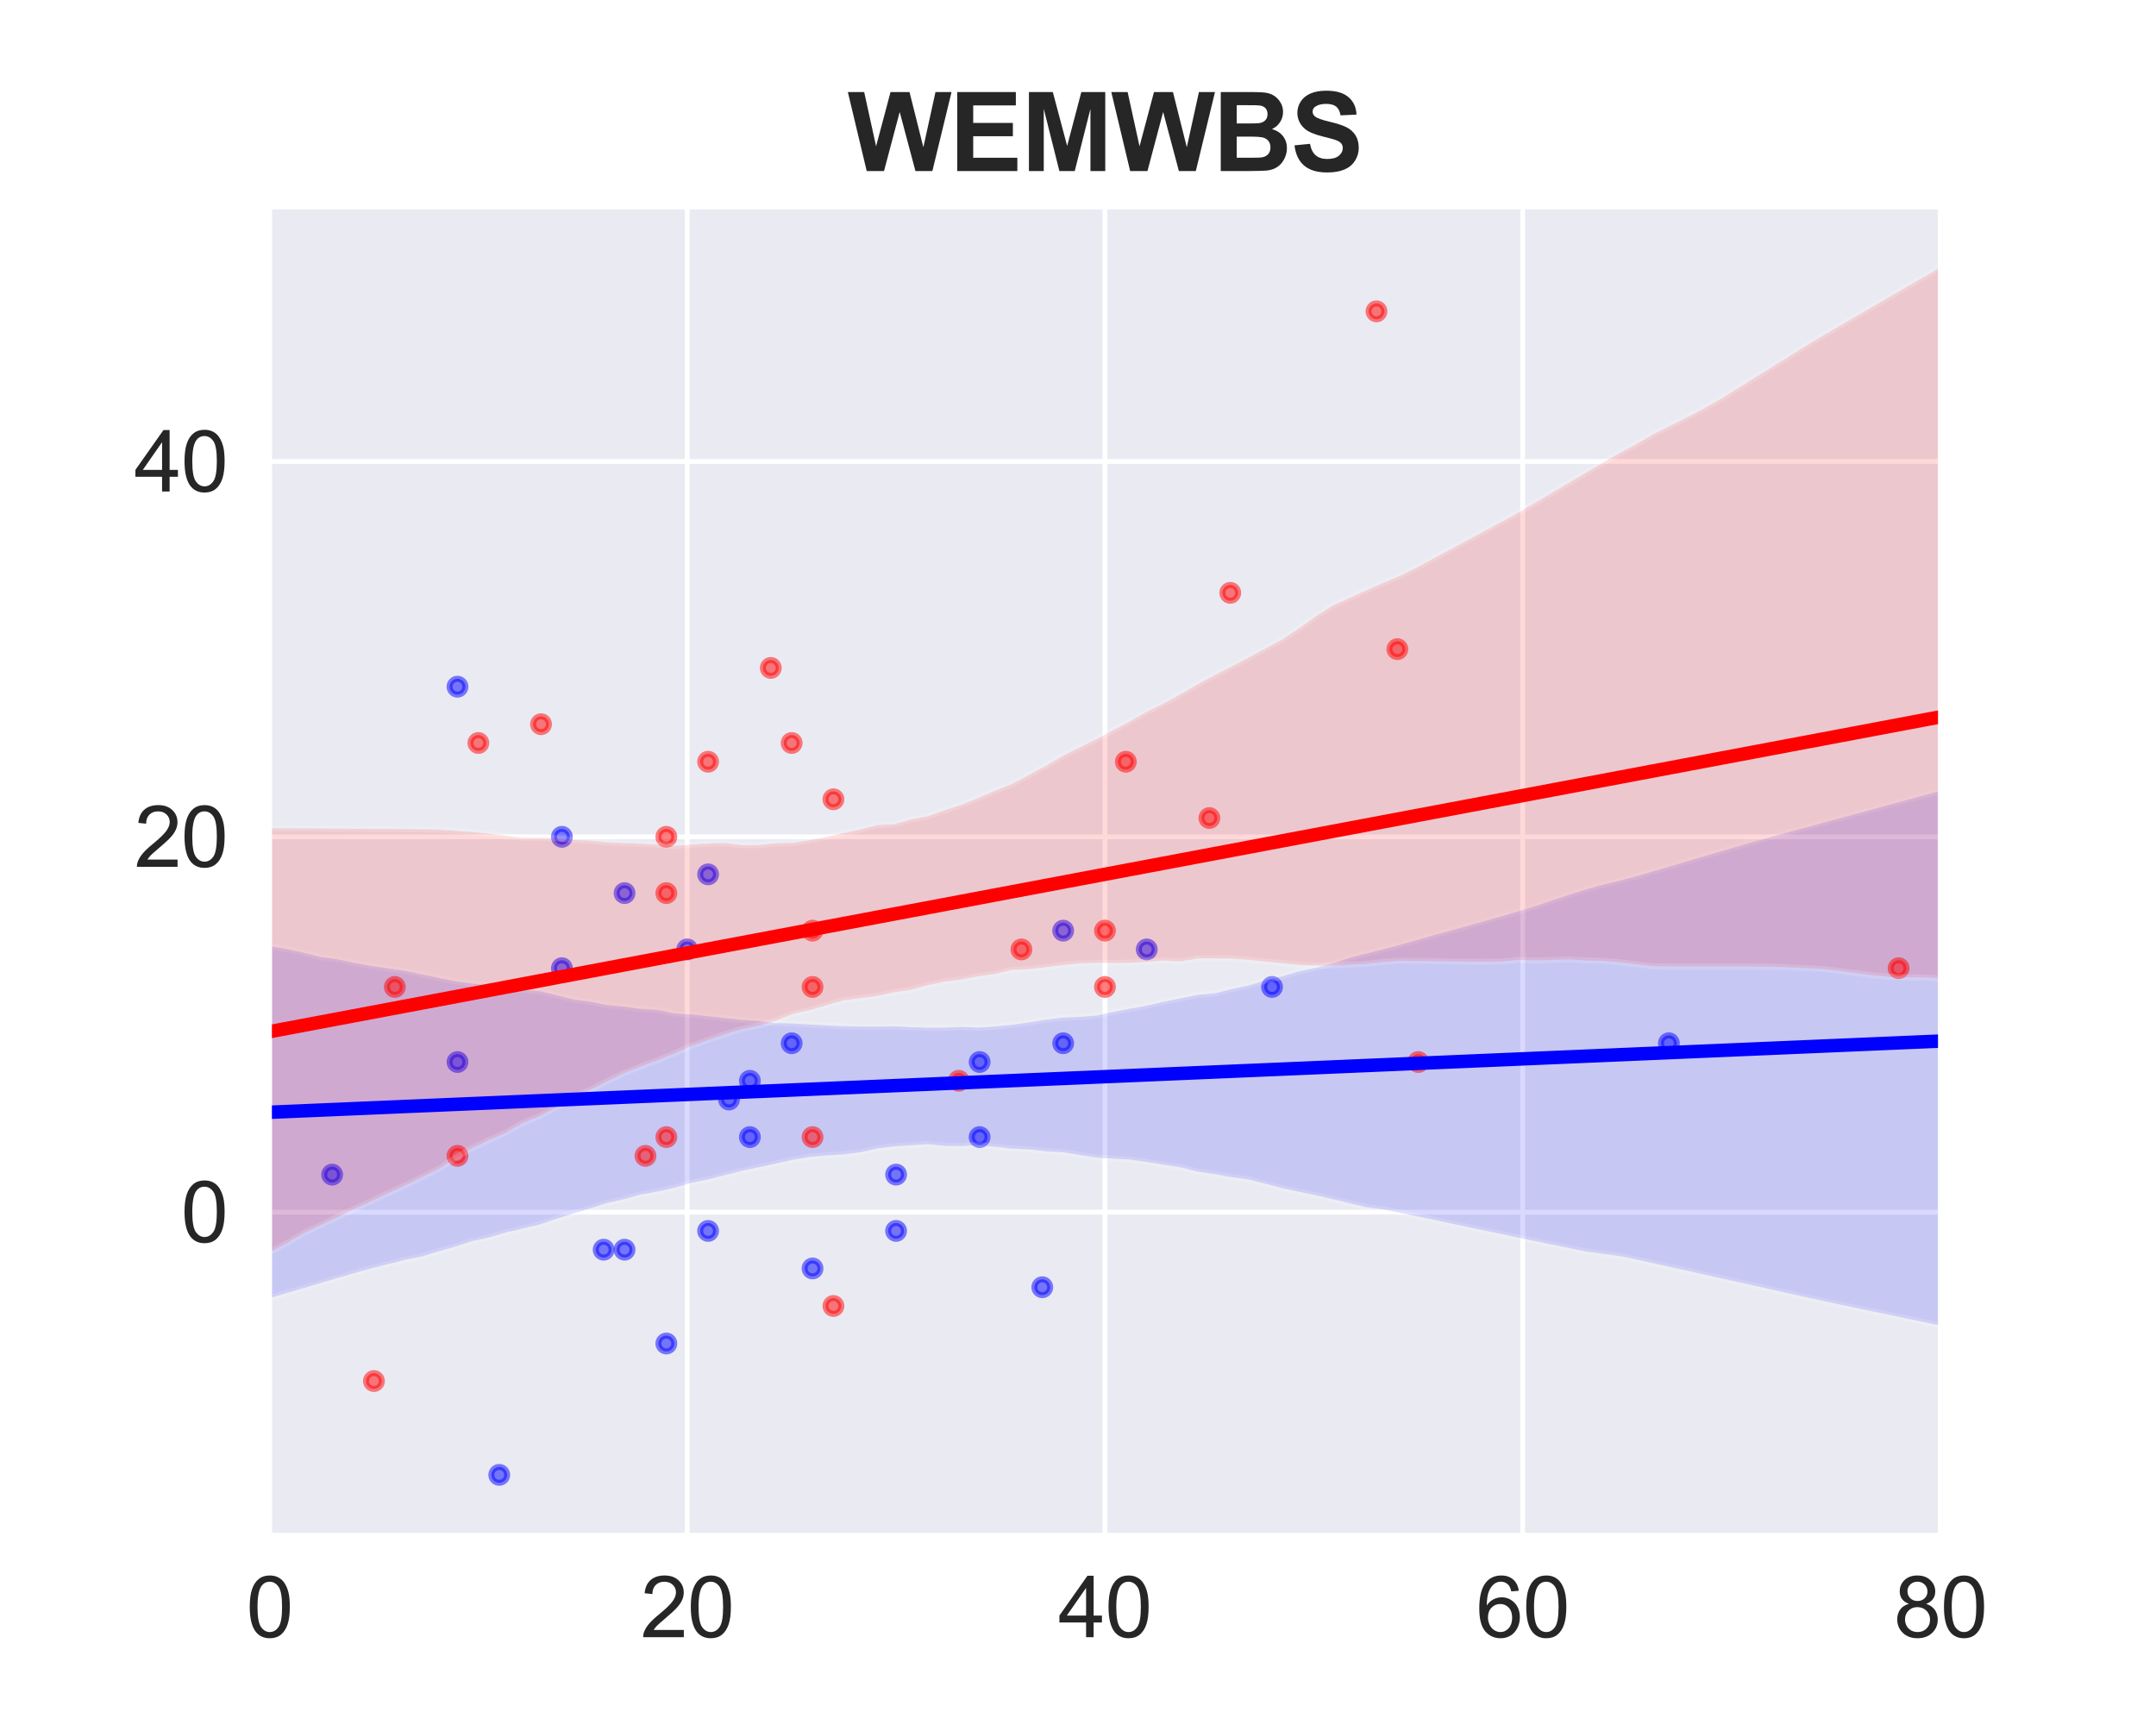 <?xml version="1.0" encoding="utf-8" standalone="no"?>
<!DOCTYPE svg PUBLIC "-//W3C//DTD SVG 1.1//EN"
  "http://www.w3.org/Graphics/SVG/1.1/DTD/svg11.dtd">
<svg xmlns:xlink="http://www.w3.org/1999/xlink" width="360pt" height="288pt" viewBox="0 0 360 288" xmlns="http://www.w3.org/2000/svg" version="1.1">
 <defs>
  <style type="text/css">*{stroke-linejoin: round; stroke-linecap: butt}</style>
 </defs>
 <g id="figure_1">
  <g id="patch_1">
   <path d="M 0 288 
L 360 288 
L 360 0 
L 0 0 
z
" style="fill: #ffffff"/>
  </g>
  <g id="axes_1">
   <g id="patch_2">
    <path d="M 45 256.32 
L 324 256.32 
L 324 34.56 
L 45 34.56 
z
" style="fill: #eaeaf2"/>
   </g>
   <g id="matplotlib.axis_1">
    <g id="xtick_1">
     <g id="line2d_1">
      <path d="M 45 256.32 
L 45 34.56 
" clip-path="url(#p4a95cf60a3)" style="fill: none; stroke: #ffffff; stroke-width: 0.8; stroke-linecap: round"/>
     </g>
     <g id="text_1">
      <!-- 0 -->
      <g style="fill: #262626" transform="translate(41.107 273.341)scale(0.14 -0.14)">
       <defs>
        <path id="ArialMT-30" d="M 266 2259 
Q 266 3072 433 3567 
Q 600 4063 929 4331 
Q 1259 4600 1759 4600 
Q 2128 4600 2406 4451 
Q 2684 4303 2865 4023 
Q 3047 3744 3150 3342 
Q 3253 2941 3253 2259 
Q 3253 1453 3087 958 
Q 2922 463 2592 192 
Q 2263 -78 1759 -78 
Q 1097 -78 719 397 
Q 266 969 266 2259 
z
M 844 2259 
Q 844 1131 1108 757 
Q 1372 384 1759 384 
Q 2147 384 2411 759 
Q 2675 1134 2675 2259 
Q 2675 3391 2411 3762 
Q 2147 4134 1753 4134 
Q 1366 4134 1134 3806 
Q 844 3388 844 2259 
z
" transform="scale(0.016)"/>
       </defs>
       <use xlink:href="#ArialMT-30"/>
      </g>
     </g>
    </g>
    <g id="xtick_2">
     <g id="line2d_2">
      <path d="M 114.75 256.32 
L 114.75 34.56 
" clip-path="url(#p4a95cf60a3)" style="fill: none; stroke: #ffffff; stroke-width: 0.8; stroke-linecap: round"/>
     </g>
     <g id="text_2">
      <!-- 20 -->
      <g style="fill: #262626" transform="translate(106.965 273.341)scale(0.14 -0.14)">
       <defs>
        <path id="ArialMT-32" d="M 3222 541 
L 3222 0 
L 194 0 
Q 188 203 259 391 
Q 375 700 629 1000 
Q 884 1300 1366 1694 
Q 2113 2306 2375 2664 
Q 2638 3022 2638 3341 
Q 2638 3675 2398 3904 
Q 2159 4134 1775 4134 
Q 1369 4134 1125 3890 
Q 881 3647 878 3216 
L 300 3275 
Q 359 3922 746 4261 
Q 1134 4600 1788 4600 
Q 2447 4600 2831 4234 
Q 3216 3869 3216 3328 
Q 3216 3053 3103 2787 
Q 2991 2522 2730 2228 
Q 2469 1934 1863 1422 
Q 1356 997 1212 845 
Q 1069 694 975 541 
L 3222 541 
z
" transform="scale(0.016)"/>
       </defs>
       <use xlink:href="#ArialMT-32"/>
       <use xlink:href="#ArialMT-30" x="55.615"/>
      </g>
     </g>
    </g>
    <g id="xtick_3">
     <g id="line2d_3">
      <path d="M 184.5 256.32 
L 184.5 34.56 
" clip-path="url(#p4a95cf60a3)" style="fill: none; stroke: #ffffff; stroke-width: 0.8; stroke-linecap: round"/>
     </g>
     <g id="text_3">
      <!-- 40 -->
      <g style="fill: #262626" transform="translate(176.715 273.341)scale(0.14 -0.14)">
       <defs>
        <path id="ArialMT-34" d="M 2069 0 
L 2069 1097 
L 81 1097 
L 81 1613 
L 2172 4581 
L 2631 4581 
L 2631 1613 
L 3250 1613 
L 3250 1097 
L 2631 1097 
L 2631 0 
L 2069 0 
z
M 2069 1613 
L 2069 3678 
L 634 1613 
L 2069 1613 
z
" transform="scale(0.016)"/>
       </defs>
       <use xlink:href="#ArialMT-34"/>
       <use xlink:href="#ArialMT-30" x="55.615"/>
      </g>
     </g>
    </g>
    <g id="xtick_4">
     <g id="line2d_4">
      <path d="M 254.25 256.32 
L 254.25 34.56 
" clip-path="url(#p4a95cf60a3)" style="fill: none; stroke: #ffffff; stroke-width: 0.8; stroke-linecap: round"/>
     </g>
     <g id="text_4">
      <!-- 60 -->
      <g style="fill: #262626" transform="translate(246.465 273.341)scale(0.14 -0.14)">
       <defs>
        <path id="ArialMT-36" d="M 3184 3459 
L 2625 3416 
Q 2550 3747 2413 3897 
Q 2184 4138 1850 4138 
Q 1581 4138 1378 3988 
Q 1113 3794 959 3422 
Q 806 3050 800 2363 
Q 1003 2672 1297 2822 
Q 1591 2972 1913 2972 
Q 2475 2972 2870 2558 
Q 3266 2144 3266 1488 
Q 3266 1056 3080 686 
Q 2894 316 2569 119 
Q 2244 -78 1831 -78 
Q 1128 -78 684 439 
Q 241 956 241 2144 
Q 241 3472 731 4075 
Q 1159 4600 1884 4600 
Q 2425 4600 2770 4297 
Q 3116 3994 3184 3459 
z
M 888 1484 
Q 888 1194 1011 928 
Q 1134 663 1356 523 
Q 1578 384 1822 384 
Q 2178 384 2434 671 
Q 2691 959 2691 1453 
Q 2691 1928 2437 2201 
Q 2184 2475 1800 2475 
Q 1419 2475 1153 2201 
Q 888 1928 888 1484 
z
" transform="scale(0.016)"/>
       </defs>
       <use xlink:href="#ArialMT-36"/>
       <use xlink:href="#ArialMT-30" x="55.615"/>
      </g>
     </g>
    </g>
    <g id="xtick_5">
     <g id="line2d_5">
      <path d="M 324 256.32 
L 324 34.56 
" clip-path="url(#p4a95cf60a3)" style="fill: none; stroke: #ffffff; stroke-width: 0.8; stroke-linecap: round"/>
     </g>
     <g id="text_5">
      <!-- 80 -->
      <g style="fill: #262626" transform="translate(316.215 273.341)scale(0.14 -0.14)">
       <defs>
        <path id="ArialMT-38" d="M 1131 2484 
Q 781 2613 612 2850 
Q 444 3088 444 3419 
Q 444 3919 803 4259 
Q 1163 4600 1759 4600 
Q 2359 4600 2725 4251 
Q 3091 3903 3091 3403 
Q 3091 3084 2923 2848 
Q 2756 2613 2416 2484 
Q 2838 2347 3058 2040 
Q 3278 1734 3278 1309 
Q 3278 722 2862 322 
Q 2447 -78 1769 -78 
Q 1091 -78 675 323 
Q 259 725 259 1325 
Q 259 1772 486 2073 
Q 713 2375 1131 2484 
z
M 1019 3438 
Q 1019 3113 1228 2906 
Q 1438 2700 1772 2700 
Q 2097 2700 2305 2904 
Q 2513 3109 2513 3406 
Q 2513 3716 2298 3927 
Q 2084 4138 1766 4138 
Q 1444 4138 1231 3931 
Q 1019 3725 1019 3438 
z
M 838 1322 
Q 838 1081 952 856 
Q 1066 631 1291 507 
Q 1516 384 1775 384 
Q 2178 384 2440 643 
Q 2703 903 2703 1303 
Q 2703 1709 2433 1975 
Q 2163 2241 1756 2241 
Q 1359 2241 1098 1978 
Q 838 1716 838 1322 
z
" transform="scale(0.016)"/>
       </defs>
       <use xlink:href="#ArialMT-38"/>
       <use xlink:href="#ArialMT-30" x="55.615"/>
      </g>
     </g>
    </g>
   </g>
   <g id="matplotlib.axis_2">
    <g id="ytick_1">
     <g id="line2d_6">
      <path d="M 45 202.376 
L 324 202.376 
" clip-path="url(#p4a95cf60a3)" style="fill: none; stroke: #ffffff; stroke-width: 0.8; stroke-linecap: round"/>
     </g>
     <g id="text_6">
      <!-- 0 -->
      <g style="fill: #262626" transform="translate(30.215 207.386)scale(0.14 -0.14)">
       <use xlink:href="#ArialMT-30"/>
      </g>
     </g>
    </g>
    <g id="ytick_2">
     <g id="line2d_7">
      <path d="M 45 139.713 
L 324 139.713 
" clip-path="url(#p4a95cf60a3)" style="fill: none; stroke: #ffffff; stroke-width: 0.8; stroke-linecap: round"/>
     </g>
     <g id="text_7">
      <!-- 20 -->
      <g style="fill: #262626" transform="translate(22.429 144.723)scale(0.14 -0.14)">
       <use xlink:href="#ArialMT-32"/>
       <use xlink:href="#ArialMT-30" x="55.615"/>
      </g>
     </g>
    </g>
    <g id="ytick_3">
     <g id="line2d_8">
      <path d="M 45 77.05 
L 324 77.05 
" clip-path="url(#p4a95cf60a3)" style="fill: none; stroke: #ffffff; stroke-width: 0.8; stroke-linecap: round"/>
     </g>
     <g id="text_8">
      <!-- 40 -->
      <g style="fill: #262626" transform="translate(22.429 82.06)scale(0.14 -0.14)">
       <use xlink:href="#ArialMT-34"/>
       <use xlink:href="#ArialMT-30" x="55.615"/>
      </g>
     </g>
    </g>
   </g>
   <g id="PathCollection_1">
    <defs>
     <path id="mbdfeb6d24d" d="M 0 1.323 
C 0.351 1.323 0.687 1.183 0.935 0.935 
C 1.183 0.687 1.323 0.351 1.323 0 
C 1.323 -0.351 1.183 -0.687 0.935 -0.935 
C 0.687 -1.183 0.351 -1.323 0 -1.323 
C -0.351 -1.323 -0.687 -1.183 -0.935 -0.935 
C -1.183 -0.687 -1.323 -0.351 -1.323 0 
C -1.323 0.351 -1.183 0.687 -0.935 0.935 
C -0.687 1.183 -0.351 1.323 0 1.323 
z
" style="stroke: #0000ff; stroke-opacity: 0.5"/>
    </defs>
    <g clip-path="url(#p4a95cf60a3)">
     <use xlink:href="#mbdfeb6d24d" x="114.75" y="158.512" style="fill: #0000ff; fill-opacity: 0.5; stroke: #0000ff; stroke-opacity: 0.5"/>
     <use xlink:href="#mbdfeb6d24d" x="125.213" y="180.444" style="fill: #0000ff; fill-opacity: 0.5; stroke: #0000ff; stroke-opacity: 0.5"/>
     <use xlink:href="#mbdfeb6d24d" x="93.825" y="139.713" style="fill: #0000ff; fill-opacity: 0.5; stroke: #0000ff; stroke-opacity: 0.5"/>
     <use xlink:href="#mbdfeb6d24d" x="149.625" y="196.11" style="fill: #0000ff; fill-opacity: 0.5; stroke: #0000ff; stroke-opacity: 0.5"/>
     <use xlink:href="#mbdfeb6d24d" x="149.625" y="205.509" style="fill: #0000ff; fill-opacity: 0.5; stroke: #0000ff; stroke-opacity: 0.5"/>
     <use xlink:href="#mbdfeb6d24d" x="278.663" y="174.178" style="fill: #0000ff; fill-opacity: 0.5; stroke: #0000ff; stroke-opacity: 0.5"/>
     <use xlink:href="#mbdfeb6d24d" x="132.188" y="174.178" style="fill: #0000ff; fill-opacity: 0.5; stroke: #0000ff; stroke-opacity: 0.5"/>
     <use xlink:href="#mbdfeb6d24d" x="163.575" y="177.311" style="fill: #0000ff; fill-opacity: 0.5; stroke: #0000ff; stroke-opacity: 0.5"/>
     <use xlink:href="#mbdfeb6d24d" x="100.8" y="208.642" style="fill: #0000ff; fill-opacity: 0.5; stroke: #0000ff; stroke-opacity: 0.5"/>
     <use xlink:href="#mbdfeb6d24d" x="104.287" y="149.112" style="fill: #0000ff; fill-opacity: 0.5; stroke: #0000ff; stroke-opacity: 0.5"/>
     <use xlink:href="#mbdfeb6d24d" x="125.213" y="189.843" style="fill: #0000ff; fill-opacity: 0.5; stroke: #0000ff; stroke-opacity: 0.5"/>
     <use xlink:href="#mbdfeb6d24d" x="83.362" y="246.24" style="fill: #0000ff; fill-opacity: 0.5; stroke: #0000ff; stroke-opacity: 0.5"/>
     <use xlink:href="#mbdfeb6d24d" x="76.388" y="177.311" style="fill: #0000ff; fill-opacity: 0.5; stroke: #0000ff; stroke-opacity: 0.5"/>
     <use xlink:href="#mbdfeb6d24d" x="55.462" y="196.11" style="fill: #0000ff; fill-opacity: 0.5; stroke: #0000ff; stroke-opacity: 0.5"/>
     <use xlink:href="#mbdfeb6d24d" x="212.4" y="164.778" style="fill: #0000ff; fill-opacity: 0.5; stroke: #0000ff; stroke-opacity: 0.5"/>
     <use xlink:href="#mbdfeb6d24d" x="163.575" y="189.843" style="fill: #0000ff; fill-opacity: 0.5; stroke: #0000ff; stroke-opacity: 0.5"/>
     <use xlink:href="#mbdfeb6d24d" x="111.263" y="224.308" style="fill: #0000ff; fill-opacity: 0.5; stroke: #0000ff; stroke-opacity: 0.5"/>
     <use xlink:href="#mbdfeb6d24d" x="118.237" y="145.979" style="fill: #0000ff; fill-opacity: 0.5; stroke: #0000ff; stroke-opacity: 0.5"/>
     <use xlink:href="#mbdfeb6d24d" x="121.725" y="183.577" style="fill: #0000ff; fill-opacity: 0.5; stroke: #0000ff; stroke-opacity: 0.5"/>
     <use xlink:href="#mbdfeb6d24d" x="135.675" y="211.775" style="fill: #0000ff; fill-opacity: 0.5; stroke: #0000ff; stroke-opacity: 0.5"/>
     <use xlink:href="#mbdfeb6d24d" x="104.287" y="208.642" style="fill: #0000ff; fill-opacity: 0.5; stroke: #0000ff; stroke-opacity: 0.5"/>
     <use xlink:href="#mbdfeb6d24d" x="174.037" y="214.909" style="fill: #0000ff; fill-opacity: 0.5; stroke: #0000ff; stroke-opacity: 0.5"/>
     <use xlink:href="#mbdfeb6d24d" x="191.475" y="158.512" style="fill: #0000ff; fill-opacity: 0.5; stroke: #0000ff; stroke-opacity: 0.5"/>
     <use xlink:href="#mbdfeb6d24d" x="177.525" y="155.379" style="fill: #0000ff; fill-opacity: 0.5; stroke: #0000ff; stroke-opacity: 0.5"/>
     <use xlink:href="#mbdfeb6d24d" x="177.525" y="174.178" style="fill: #0000ff; fill-opacity: 0.5; stroke: #0000ff; stroke-opacity: 0.5"/>
     <use xlink:href="#mbdfeb6d24d" x="93.825" y="161.645" style="fill: #0000ff; fill-opacity: 0.5; stroke: #0000ff; stroke-opacity: 0.5"/>
     <use xlink:href="#mbdfeb6d24d" x="118.237" y="205.509" style="fill: #0000ff; fill-opacity: 0.5; stroke: #0000ff; stroke-opacity: 0.5"/>
     <use xlink:href="#mbdfeb6d24d" x="76.388" y="114.648" style="fill: #0000ff; fill-opacity: 0.5; stroke: #0000ff; stroke-opacity: 0.5"/>
    </g>
   </g>
   <g id="PolyCollection_1">
    <defs>
     <path id="m1be1c1b8fd" d="M 45 -130.021 
L 45 -71.277 
L 47.818 -72.106 
L 50.636 -72.936 
L 53.455 -73.766 
L 56.273 -74.6 
L 59.091 -75.434 
L 61.909 -76.217 
L 64.727 -76.934 
L 67.545 -77.651 
L 70.364 -78.212 
L 73.182 -79.075 
L 76 -79.866 
L 78.818 -80.788 
L 81.636 -81.402 
L 84.455 -82.231 
L 87.273 -82.886 
L 90.091 -83.554 
L 92.909 -84.528 
L 95.727 -85.401 
L 98.545 -86.257 
L 101.364 -87.156 
L 104.182 -87.796 
L 107 -88.568 
L 109.818 -89.073 
L 112.636 -89.711 
L 115.455 -90.535 
L 118.273 -91.109 
L 121.091 -91.824 
L 123.909 -92.536 
L 126.727 -93.132 
L 129.545 -93.74 
L 132.364 -94.371 
L 135.182 -94.834 
L 138 -95.099 
L 140.818 -95.27 
L 143.636 -95.621 
L 146.455 -96.252 
L 149.273 -96.601 
L 152.091 -96.794 
L 154.909 -96.972 
L 157.727 -96.697 
L 160.545 -96.651 
L 163.364 -96.822 
L 166.182 -96.543 
L 169 -96.234 
L 171.818 -96.112 
L 174.636 -95.794 
L 177.455 -95.626 
L 180.273 -95.175 
L 183.091 -94.738 
L 185.909 -94.563 
L 188.727 -94.4 
L 191.545 -93.989 
L 194.364 -93.547 
L 197.182 -93.108 
L 200 -92.381 
L 202.818 -91.978 
L 205.636 -91.468 
L 208.455 -91.096 
L 211.273 -90.374 
L 214.091 -89.628 
L 216.909 -89.029 
L 219.727 -88.449 
L 222.545 -87.792 
L 225.364 -87.117 
L 228.182 -86.451 
L 231 -86.094 
L 233.818 -85.509 
L 236.636 -84.938 
L 239.455 -84.334 
L 242.273 -83.742 
L 245.091 -83.149 
L 247.909 -82.557 
L 250.727 -81.965 
L 253.545 -81.377 
L 256.364 -80.795 
L 259.182 -80.212 
L 262 -79.63 
L 264.818 -79.051 
L 267.636 -78.676 
L 270.455 -78.301 
L 273.273 -77.718 
L 276.091 -77.092 
L 278.909 -76.465 
L 281.727 -75.839 
L 284.545 -75.213 
L 287.364 -74.586 
L 290.182 -73.96 
L 293 -73.333 
L 295.818 -72.707 
L 298.636 -72.081 
L 301.455 -71.454 
L 304.273 -70.828 
L 307.091 -70.228 
L 309.909 -69.639 
L 312.727 -69.05 
L 315.545 -68.461 
L 318.364 -67.872 
L 321.182 -67.283 
L 324 -66.694 
L 324 -155.958 
L 324 -155.958 
L 321.182 -155.191 
L 318.364 -154.423 
L 315.545 -153.655 
L 312.727 -152.887 
L 309.909 -152.119 
L 307.091 -151.352 
L 304.273 -150.584 
L 301.455 -149.816 
L 298.636 -149.048 
L 295.818 -148.281 
L 293 -147.513 
L 290.182 -146.692 
L 287.364 -145.86 
L 284.545 -145.029 
L 281.727 -144.197 
L 278.909 -143.366 
L 276.091 -142.534 
L 273.273 -141.702 
L 270.455 -140.958 
L 267.636 -140.282 
L 264.818 -139.494 
L 262 -138.593 
L 259.182 -137.67 
L 256.364 -136.694 
L 253.545 -135.859 
L 250.727 -135.011 
L 247.909 -134.222 
L 245.091 -133.427 
L 242.273 -132.638 
L 239.455 -131.871 
L 236.636 -131.055 
L 233.818 -130.262 
L 231 -129.511 
L 228.182 -128.805 
L 225.364 -128.069 
L 222.545 -127.151 
L 219.727 -126.414 
L 216.909 -125.824 
L 214.091 -124.99 
L 211.273 -124.285 
L 208.455 -123.461 
L 205.636 -122.859 
L 202.818 -122.146 
L 200 -121.892 
L 197.182 -121.324 
L 194.364 -120.763 
L 191.545 -120.112 
L 188.727 -119.585 
L 185.909 -119.055 
L 183.091 -118.432 
L 180.273 -118.223 
L 177.455 -118.095 
L 174.636 -117.747 
L 171.818 -117.3 
L 169 -116.893 
L 166.182 -116.612 
L 163.364 -116.425 
L 160.545 -116.543 
L 157.727 -116.43 
L 154.909 -116.41 
L 152.091 -116.511 
L 149.273 -116.651 
L 146.455 -116.584 
L 143.636 -116.615 
L 140.818 -116.672 
L 138 -116.799 
L 135.182 -116.938 
L 132.364 -117.128 
L 129.545 -117.178 
L 126.727 -117.519 
L 123.909 -117.713 
L 121.091 -118.015 
L 118.273 -118.332 
L 115.455 -118.628 
L 112.636 -118.777 
L 109.818 -119.386 
L 107 -119.556 
L 104.182 -119.929 
L 101.364 -120.193 
L 98.545 -120.748 
L 95.727 -121.135 
L 92.909 -121.849 
L 90.091 -122.518 
L 87.273 -122.696 
L 84.455 -123.154 
L 81.636 -123.472 
L 78.818 -123.788 
L 76 -124.166 
L 73.182 -124.749 
L 70.364 -125.332 
L 67.545 -125.915 
L 64.727 -126.331 
L 61.909 -126.736 
L 59.091 -127.252 
L 56.273 -127.846 
L 53.455 -128.225 
L 50.636 -128.945 
L 47.818 -129.562 
L 45 -130.021 
z
" style="stroke: #ffffff; stroke-opacity: 0.15"/>
    </defs>
    <g clip-path="url(#p4a95cf60a3)">
     <use xlink:href="#m1be1c1b8fd" x="0" y="288" style="fill: #0000ff; fill-opacity: 0.15; stroke: #ffffff; stroke-opacity: 0.15"/>
    </g>
   </g>
   <g id="PathCollection_2">
    <defs>
     <path id="mde2934f383" d="M 0 1.323 
C 0.351 1.323 0.687 1.183 0.935 0.935 
C 1.183 0.687 1.323 0.351 1.323 0 
C 1.323 -0.351 1.183 -0.687 0.935 -0.935 
C 0.687 -1.183 0.351 -1.323 0 -1.323 
C -0.351 -1.323 -0.687 -1.183 -0.935 -0.935 
C -1.183 -0.687 -1.323 -0.351 -1.323 0 
C -1.323 0.351 -1.183 0.687 -0.935 0.935 
C -0.687 1.183 -0.351 1.323 0 1.323 
z
" style="stroke: #ff0000; stroke-opacity: 0.5"/>
    </defs>
    <g clip-path="url(#p4a95cf60a3)">
     <use xlink:href="#mde2934f383" x="111.263" y="189.843" style="fill: #ff0000; fill-opacity: 0.5; stroke: #ff0000; stroke-opacity: 0.5"/>
     <use xlink:href="#mde2934f383" x="139.162" y="218.042" style="fill: #ff0000; fill-opacity: 0.5; stroke: #ff0000; stroke-opacity: 0.5"/>
     <use xlink:href="#mde2934f383" x="90.338" y="120.914" style="fill: #ff0000; fill-opacity: 0.5; stroke: #ff0000; stroke-opacity: 0.5"/>
     <use xlink:href="#mde2934f383" x="62.438" y="230.574" style="fill: #ff0000; fill-opacity: 0.5; stroke: #ff0000; stroke-opacity: 0.5"/>
     <use xlink:href="#mde2934f383" x="184.5" y="164.778" style="fill: #ff0000; fill-opacity: 0.5; stroke: #ff0000; stroke-opacity: 0.5"/>
     <use xlink:href="#mde2934f383" x="139.162" y="133.447" style="fill: #ff0000; fill-opacity: 0.5; stroke: #ff0000; stroke-opacity: 0.5"/>
     <use xlink:href="#mde2934f383" x="111.263" y="149.112" style="fill: #ff0000; fill-opacity: 0.5; stroke: #ff0000; stroke-opacity: 0.5"/>
     <use xlink:href="#mde2934f383" x="170.55" y="158.512" style="fill: #ff0000; fill-opacity: 0.5; stroke: #ff0000; stroke-opacity: 0.5"/>
     <use xlink:href="#mde2934f383" x="233.325" y="108.381" style="fill: #ff0000; fill-opacity: 0.5; stroke: #ff0000; stroke-opacity: 0.5"/>
     <use xlink:href="#mde2934f383" x="201.938" y="136.58" style="fill: #ff0000; fill-opacity: 0.5; stroke: #ff0000; stroke-opacity: 0.5"/>
     <use xlink:href="#mde2934f383" x="135.675" y="155.379" style="fill: #ff0000; fill-opacity: 0.5; stroke: #ff0000; stroke-opacity: 0.5"/>
     <use xlink:href="#mde2934f383" x="135.675" y="189.843" style="fill: #ff0000; fill-opacity: 0.5; stroke: #ff0000; stroke-opacity: 0.5"/>
     <use xlink:href="#mde2934f383" x="317.025" y="161.645" style="fill: #ff0000; fill-opacity: 0.5; stroke: #ff0000; stroke-opacity: 0.5"/>
     <use xlink:href="#mde2934f383" x="135.675" y="164.778" style="fill: #ff0000; fill-opacity: 0.5; stroke: #ff0000; stroke-opacity: 0.5"/>
     <use xlink:href="#mde2934f383" x="184.5" y="155.379" style="fill: #ff0000; fill-opacity: 0.5; stroke: #ff0000; stroke-opacity: 0.5"/>
     <use xlink:href="#mde2934f383" x="128.7" y="111.515" style="fill: #ff0000; fill-opacity: 0.5; stroke: #ff0000; stroke-opacity: 0.5"/>
     <use xlink:href="#mde2934f383" x="205.425" y="98.982" style="fill: #ff0000; fill-opacity: 0.5; stroke: #ff0000; stroke-opacity: 0.5"/>
     <use xlink:href="#mde2934f383" x="229.838" y="51.985" style="fill: #ff0000; fill-opacity: 0.5; stroke: #ff0000; stroke-opacity: 0.5"/>
     <use xlink:href="#mde2934f383" x="132.188" y="124.047" style="fill: #ff0000; fill-opacity: 0.5; stroke: #ff0000; stroke-opacity: 0.5"/>
     <use xlink:href="#mde2934f383" x="65.925" y="164.778" style="fill: #ff0000; fill-opacity: 0.5; stroke: #ff0000; stroke-opacity: 0.5"/>
     <use xlink:href="#mde2934f383" x="236.812" y="177.311" style="fill: #ff0000; fill-opacity: 0.5; stroke: #ff0000; stroke-opacity: 0.5"/>
     <use xlink:href="#mde2934f383" x="187.988" y="127.18" style="fill: #ff0000; fill-opacity: 0.5; stroke: #ff0000; stroke-opacity: 0.5"/>
     <use xlink:href="#mde2934f383" x="118.237" y="127.18" style="fill: #ff0000; fill-opacity: 0.5; stroke: #ff0000; stroke-opacity: 0.5"/>
     <use xlink:href="#mde2934f383" x="160.088" y="180.444" style="fill: #ff0000; fill-opacity: 0.5; stroke: #ff0000; stroke-opacity: 0.5"/>
     <use xlink:href="#mde2934f383" x="76.388" y="192.976" style="fill: #ff0000; fill-opacity: 0.5; stroke: #ff0000; stroke-opacity: 0.5"/>
     <use xlink:href="#mde2934f383" x="79.875" y="124.047" style="fill: #ff0000; fill-opacity: 0.5; stroke: #ff0000; stroke-opacity: 0.5"/>
     <use xlink:href="#mde2934f383" x="107.775" y="192.976" style="fill: #ff0000; fill-opacity: 0.5; stroke: #ff0000; stroke-opacity: 0.5"/>
     <use xlink:href="#mde2934f383" x="111.263" y="139.713" style="fill: #ff0000; fill-opacity: 0.5; stroke: #ff0000; stroke-opacity: 0.5"/>
    </g>
   </g>
   <g id="PolyCollection_2">
    <defs>
     <path id="m5b0346f4b8" d="M 45 -149.728 
L 45 -78.935 
L 47.818 -80.412 
L 50.636 -82.077 
L 53.455 -83.421 
L 56.273 -84.761 
L 59.091 -86.126 
L 61.909 -87.426 
L 64.727 -88.757 
L 67.545 -90.046 
L 70.364 -91.422 
L 73.182 -92.806 
L 76 -94.63 
L 78.818 -96.313 
L 81.636 -97.647 
L 84.455 -98.901 
L 87.273 -100.508 
L 90.091 -101.658 
L 92.909 -103.164 
L 95.727 -104.757 
L 98.545 -106.049 
L 101.364 -107.481 
L 104.182 -108.826 
L 107 -109.948 
L 109.818 -111.011 
L 112.636 -112.137 
L 115.455 -113.375 
L 118.273 -114.381 
L 121.091 -115.354 
L 123.909 -116.209 
L 126.727 -116.79 
L 129.545 -117.6 
L 132.364 -118.725 
L 135.182 -119.342 
L 138 -120.193 
L 140.818 -120.99 
L 143.636 -121.364 
L 146.455 -121.718 
L 149.273 -122.354 
L 152.091 -122.752 
L 154.909 -123.53 
L 157.727 -124.131 
L 160.545 -124.478 
L 163.364 -125.032 
L 166.182 -125.408 
L 169 -126.1 
L 171.818 -126.206 
L 174.636 -126.536 
L 177.455 -126.877 
L 180.273 -127.169 
L 183.091 -127.262 
L 185.909 -127.237 
L 188.727 -127.274 
L 191.545 -127.437 
L 194.364 -127.648 
L 197.182 -127.505 
L 200 -128.001 
L 202.818 -128.004 
L 205.636 -127.97 
L 208.455 -127.753 
L 211.273 -127.476 
L 214.091 -127.198 
L 216.909 -126.918 
L 219.727 -126.815 
L 222.545 -126.808 
L 225.364 -126.947 
L 228.182 -127.093 
L 231 -127.397 
L 233.818 -127.597 
L 236.636 -127.568 
L 239.455 -127.535 
L 242.273 -127.495 
L 245.091 -127.46 
L 247.909 -127.426 
L 250.727 -127.48 
L 253.545 -127.752 
L 256.364 -127.649 
L 259.182 -127.733 
L 262 -127.814 
L 264.818 -127.648 
L 267.636 -127.585 
L 270.455 -127.334 
L 273.273 -127.009 
L 276.091 -126.679 
L 278.909 -126.655 
L 281.727 -126.647 
L 284.545 -126.643 
L 287.364 -126.638 
L 290.182 -126.645 
L 293 -126.622 
L 295.818 -126.607 
L 298.636 -126.495 
L 301.455 -126.368 
L 304.273 -126.241 
L 307.091 -125.912 
L 309.909 -125.541 
L 312.727 -125.17 
L 315.545 -124.901 
L 318.364 -124.857 
L 321.182 -124.818 
L 324 -124.636 
L 324 -243.36 
L 324 -243.36 
L 321.182 -241.727 
L 318.364 -240.093 
L 315.545 -238.455 
L 312.727 -236.814 
L 309.909 -235.173 
L 307.091 -233.532 
L 304.273 -231.891 
L 301.455 -230.184 
L 298.636 -228.429 
L 295.818 -226.675 
L 293 -224.921 
L 290.182 -223.167 
L 287.364 -221.413 
L 284.545 -219.809 
L 281.727 -218.318 
L 278.909 -216.911 
L 276.091 -215.51 
L 273.273 -213.876 
L 270.455 -212.358 
L 267.636 -210.736 
L 264.818 -209.07 
L 262 -207.404 
L 259.182 -205.738 
L 256.364 -204.072 
L 253.545 -202.43 
L 250.727 -200.87 
L 247.909 -199.352 
L 245.091 -197.834 
L 242.273 -196.316 
L 239.455 -194.798 
L 236.636 -193.285 
L 233.818 -191.892 
L 231 -190.677 
L 228.182 -189.459 
L 225.364 -188.176 
L 222.545 -186.893 
L 219.727 -185.1 
L 216.909 -183.095 
L 214.091 -181.218 
L 211.273 -179.704 
L 208.455 -178.189 
L 205.636 -176.717 
L 202.818 -175.272 
L 200 -173.759 
L 197.182 -172.128 
L 194.364 -170.554 
L 191.545 -169.195 
L 188.727 -167.595 
L 185.909 -166.088 
L 183.091 -164.567 
L 180.273 -163.205 
L 177.455 -161.799 
L 174.636 -160.138 
L 171.818 -158.615 
L 169 -157.109 
L 166.182 -156.008 
L 163.364 -154.771 
L 160.545 -153.631 
L 157.727 -152.707 
L 154.909 -151.713 
L 152.091 -151.163 
L 149.273 -150.374 
L 146.455 -150.24 
L 143.636 -149.491 
L 140.818 -148.875 
L 138 -148.272 
L 135.182 -147.702 
L 132.364 -147.257 
L 129.545 -147.204 
L 126.727 -146.886 
L 123.909 -146.879 
L 121.091 -147.233 
L 118.273 -147.152 
L 115.455 -146.975 
L 112.636 -146.757 
L 109.818 -146.948 
L 107 -147.135 
L 104.182 -147.224 
L 101.364 -147.355 
L 98.545 -147.629 
L 95.727 -147.775 
L 92.909 -148.054 
L 90.091 -148.127 
L 87.273 -148.122 
L 84.455 -148.459 
L 81.636 -148.797 
L 78.818 -149.089 
L 76 -149.288 
L 73.182 -149.479 
L 70.364 -149.549 
L 67.545 -149.569 
L 64.727 -149.589 
L 61.909 -149.609 
L 59.091 -149.629 
L 56.273 -149.649 
L 53.455 -149.668 
L 50.636 -149.688 
L 47.818 -149.708 
L 45 -149.728 
z
" style="stroke: #ffffff; stroke-opacity: 0.15"/>
    </defs>
    <g clip-path="url(#p4a95cf60a3)">
     <use xlink:href="#m5b0346f4b8" x="0" y="288" style="fill: #ff0000; fill-opacity: 0.15; stroke: #ffffff; stroke-opacity: 0.15"/>
    </g>
   </g>
   <g id="line2d_9">
    <path d="M 45 185.702 
L 47.818 185.582 
L 50.636 185.462 
L 53.455 185.341 
L 56.273 185.221 
L 59.091 185.101 
L 61.909 184.981 
L 64.727 184.861 
L 67.545 184.741 
L 70.364 184.621 
L 73.182 184.501 
L 76 184.381 
L 78.818 184.261 
L 81.636 184.141 
L 84.455 184.021 
L 87.273 183.9 
L 90.091 183.78 
L 92.909 183.66 
L 95.727 183.54 
L 98.545 183.42 
L 101.364 183.3 
L 104.182 183.18 
L 107 183.06 
L 109.818 182.94 
L 112.636 182.82 
L 115.455 182.7 
L 118.273 182.58 
L 121.091 182.459 
L 123.909 182.339 
L 126.727 182.219 
L 129.545 182.099 
L 132.364 181.979 
L 135.182 181.859 
L 138 181.739 
L 140.818 181.619 
L 143.636 181.499 
L 146.455 181.379 
L 149.273 181.259 
L 152.091 181.139 
L 154.909 181.018 
L 157.727 180.898 
L 160.545 180.778 
L 163.364 180.658 
L 166.182 180.538 
L 169 180.418 
L 171.818 180.298 
L 174.636 180.178 
L 177.455 180.058 
L 180.273 179.938 
L 183.091 179.818 
L 185.909 179.698 
L 188.727 179.577 
L 191.545 179.457 
L 194.364 179.337 
L 197.182 179.217 
L 200 179.097 
L 202.818 178.977 
L 205.636 178.857 
L 208.455 178.737 
L 211.273 178.617 
L 214.091 178.497 
L 216.909 178.377 
L 219.727 178.257 
L 222.545 178.136 
L 225.364 178.016 
L 228.182 177.896 
L 231 177.776 
L 233.818 177.656 
L 236.636 177.536 
L 239.455 177.416 
L 242.273 177.296 
L 245.091 177.176 
L 247.909 177.056 
L 250.727 176.936 
L 253.545 176.816 
L 256.364 176.695 
L 259.182 176.575 
L 262 176.455 
L 264.818 176.335 
L 267.636 176.215 
L 270.455 176.095 
L 273.273 175.975 
L 276.091 175.855 
L 278.909 175.735 
L 281.727 175.615 
L 284.545 175.495 
L 287.364 175.375 
L 290.182 175.254 
L 293 175.134 
L 295.818 175.014 
L 298.636 174.894 
L 301.455 174.774 
L 304.273 174.654 
L 307.091 174.534 
L 309.909 174.414 
L 312.727 174.294 
L 315.545 174.174 
L 318.364 174.054 
L 321.182 173.934 
L 324 173.813 
" clip-path="url(#p4a95cf60a3)" style="fill: none; stroke: #0000ff; stroke-width: 2.25; stroke-linecap: round"/>
   </g>
   <g id="line2d_10">
    <path d="M 45 172.251 
L 47.818 171.72 
L 50.636 171.189 
L 53.455 170.658 
L 56.273 170.127 
L 59.091 169.596 
L 61.909 169.065 
L 64.727 168.535 
L 67.545 168.004 
L 70.364 167.473 
L 73.182 166.942 
L 76 166.411 
L 78.818 165.88 
L 81.636 165.349 
L 84.455 164.818 
L 87.273 164.287 
L 90.091 163.756 
L 92.909 163.225 
L 95.727 162.694 
L 98.545 162.163 
L 101.364 161.632 
L 104.182 161.101 
L 107 160.57 
L 109.818 160.039 
L 112.636 159.508 
L 115.455 158.977 
L 118.273 158.446 
L 121.091 157.915 
L 123.909 157.384 
L 126.727 156.853 
L 129.545 156.322 
L 132.364 155.791 
L 135.182 155.26 
L 138 154.729 
L 140.818 154.198 
L 143.636 153.667 
L 146.455 153.136 
L 149.273 152.605 
L 152.091 152.074 
L 154.909 151.543 
L 157.727 151.012 
L 160.545 150.481 
L 163.364 149.95 
L 166.182 149.419 
L 169 148.888 
L 171.818 148.357 
L 174.636 147.826 
L 177.455 147.295 
L 180.273 146.764 
L 183.091 146.233 
L 185.909 145.702 
L 188.727 145.171 
L 191.545 144.64 
L 194.364 144.109 
L 197.182 143.578 
L 200 143.047 
L 202.818 142.516 
L 205.636 141.985 
L 208.455 141.454 
L 211.273 140.923 
L 214.091 140.392 
L 216.909 139.861 
L 219.727 139.33 
L 222.545 138.799 
L 225.364 138.268 
L 228.182 137.737 
L 231 137.206 
L 233.818 136.675 
L 236.636 136.144 
L 239.455 135.613 
L 242.273 135.082 
L 245.091 134.551 
L 247.909 134.02 
L 250.727 133.489 
L 253.545 132.958 
L 256.364 132.427 
L 259.182 131.896 
L 262 131.365 
L 264.818 130.834 
L 267.636 130.303 
L 270.455 129.772 
L 273.273 129.241 
L 276.091 128.71 
L 278.909 128.179 
L 281.727 127.648 
L 284.545 127.117 
L 287.364 126.586 
L 290.182 126.055 
L 293 125.524 
L 295.818 124.993 
L 298.636 124.462 
L 301.455 123.931 
L 304.273 123.4 
L 307.091 122.869 
L 309.909 122.338 
L 312.727 121.807 
L 315.545 121.276 
L 318.364 120.745 
L 321.182 120.214 
L 324 119.684 
" clip-path="url(#p4a95cf60a3)" style="fill: none; stroke: #ff0000; stroke-width: 2.25; stroke-linecap: round"/>
   </g>
   <g id="patch_3">
    <path d="M 45 256.32 
L 45 34.56 
" style="fill: none; stroke: #ffffff; stroke-width: 0.8; stroke-linejoin: miter; stroke-linecap: square"/>
   </g>
   <g id="patch_4">
    <path d="M 324 256.32 
L 324 34.56 
" style="fill: none; stroke: #ffffff; stroke-width: 0.8; stroke-linejoin: miter; stroke-linecap: square"/>
   </g>
   <g id="patch_5">
    <path d="M 45 256.32 
L 324 256.32 
" style="fill: none; stroke: #ffffff; stroke-width: 0.8; stroke-linejoin: miter; stroke-linecap: square"/>
   </g>
   <g id="patch_6">
    <path d="M 45 34.56 
L 324 34.56 
" style="fill: none; stroke: #ffffff; stroke-width: 0.8; stroke-linejoin: miter; stroke-linecap: square"/>
   </g>
   <g id="text_9">
    <!-- WEMWBS -->
    <g style="fill: #262626" transform="translate(141.507 28.56)scale(0.18 -0.18)">
     <defs>
      <path id="Arial-BoldMT-57" d="M 1116 0 
L 22 4581 
L 969 4581 
L 1659 1434 
L 2497 4581 
L 3597 4581 
L 4400 1381 
L 5103 4581 
L 6034 4581 
L 4922 0 
L 3941 0 
L 3028 3425 
L 2119 0 
L 1116 0 
z
" transform="scale(0.016)"/>
      <path id="Arial-BoldMT-45" d="M 466 0 
L 466 4581 
L 3863 4581 
L 3863 3806 
L 1391 3806 
L 1391 2791 
L 3691 2791 
L 3691 2019 
L 1391 2019 
L 1391 772 
L 3950 772 
L 3950 0 
L 466 0 
z
" transform="scale(0.016)"/>
      <path id="Arial-BoldMT-4d" d="M 453 0 
L 453 4581 
L 1838 4581 
L 2669 1456 
L 3491 4581 
L 4878 4581 
L 4878 0 
L 4019 0 
L 4019 3606 
L 3109 0 
L 2219 0 
L 1313 3606 
L 1313 0 
L 453 0 
z
" transform="scale(0.016)"/>
      <path id="Arial-BoldMT-42" d="M 469 4581 
L 2300 4581 
Q 2844 4581 3111 4536 
Q 3378 4491 3589 4347 
Q 3800 4203 3940 3964 
Q 4081 3725 4081 3428 
Q 4081 3106 3907 2837 
Q 3734 2569 3438 2434 
Q 3856 2313 4081 2019 
Q 4306 1725 4306 1328 
Q 4306 1016 4161 720 
Q 4016 425 3764 248 
Q 3513 72 3144 31 
Q 2913 6 2028 0 
L 469 0 
L 469 4581 
z
M 1394 3819 
L 1394 2759 
L 2000 2759 
Q 2541 2759 2672 2775 
Q 2909 2803 3045 2939 
Q 3181 3075 3181 3297 
Q 3181 3509 3064 3642 
Q 2947 3775 2716 3803 
Q 2578 3819 1925 3819 
L 1394 3819 
z
M 1394 1997 
L 1394 772 
L 2250 772 
Q 2750 772 2884 800 
Q 3091 838 3220 983 
Q 3350 1128 3350 1372 
Q 3350 1578 3250 1722 
Q 3150 1866 2961 1931 
Q 2772 1997 2141 1997 
L 1394 1997 
z
" transform="scale(0.016)"/>
      <path id="Arial-BoldMT-53" d="M 231 1491 
L 1131 1578 
Q 1213 1125 1461 912 
Q 1709 700 2131 700 
Q 2578 700 2804 889 
Q 3031 1078 3031 1331 
Q 3031 1494 2936 1608 
Q 2841 1722 2603 1806 
Q 2441 1863 1863 2006 
Q 1119 2191 819 2459 
Q 397 2838 397 3381 
Q 397 3731 595 4036 
Q 794 4341 1167 4500 
Q 1541 4659 2069 4659 
Q 2931 4659 3367 4281 
Q 3803 3903 3825 3272 
L 2900 3231 
Q 2841 3584 2645 3739 
Q 2450 3894 2059 3894 
Q 1656 3894 1428 3728 
Q 1281 3622 1281 3444 
Q 1281 3281 1419 3166 
Q 1594 3019 2269 2859 
Q 2944 2700 3267 2529 
Q 3591 2359 3773 2064 
Q 3956 1769 3956 1334 
Q 3956 941 3737 597 
Q 3519 253 3119 86 
Q 2719 -81 2122 -81 
Q 1253 -81 787 320 
Q 322 722 231 1491 
z
" transform="scale(0.016)"/>
     </defs>
     <use xlink:href="#Arial-BoldMT-57"/>
     <use xlink:href="#Arial-BoldMT-45" x="94.385"/>
     <use xlink:href="#Arial-BoldMT-4d" x="161.084"/>
     <use xlink:href="#Arial-BoldMT-57" x="244.385"/>
     <use xlink:href="#Arial-BoldMT-42" x="338.77"/>
     <use xlink:href="#Arial-BoldMT-53" x="410.986"/>
    </g>
   </g>
  </g>
 </g>
 <defs>
  <clipPath id="p4a95cf60a3">
   <rect x="45" y="34.56" width="279" height="221.76"/>
  </clipPath>
 </defs>
</svg>
